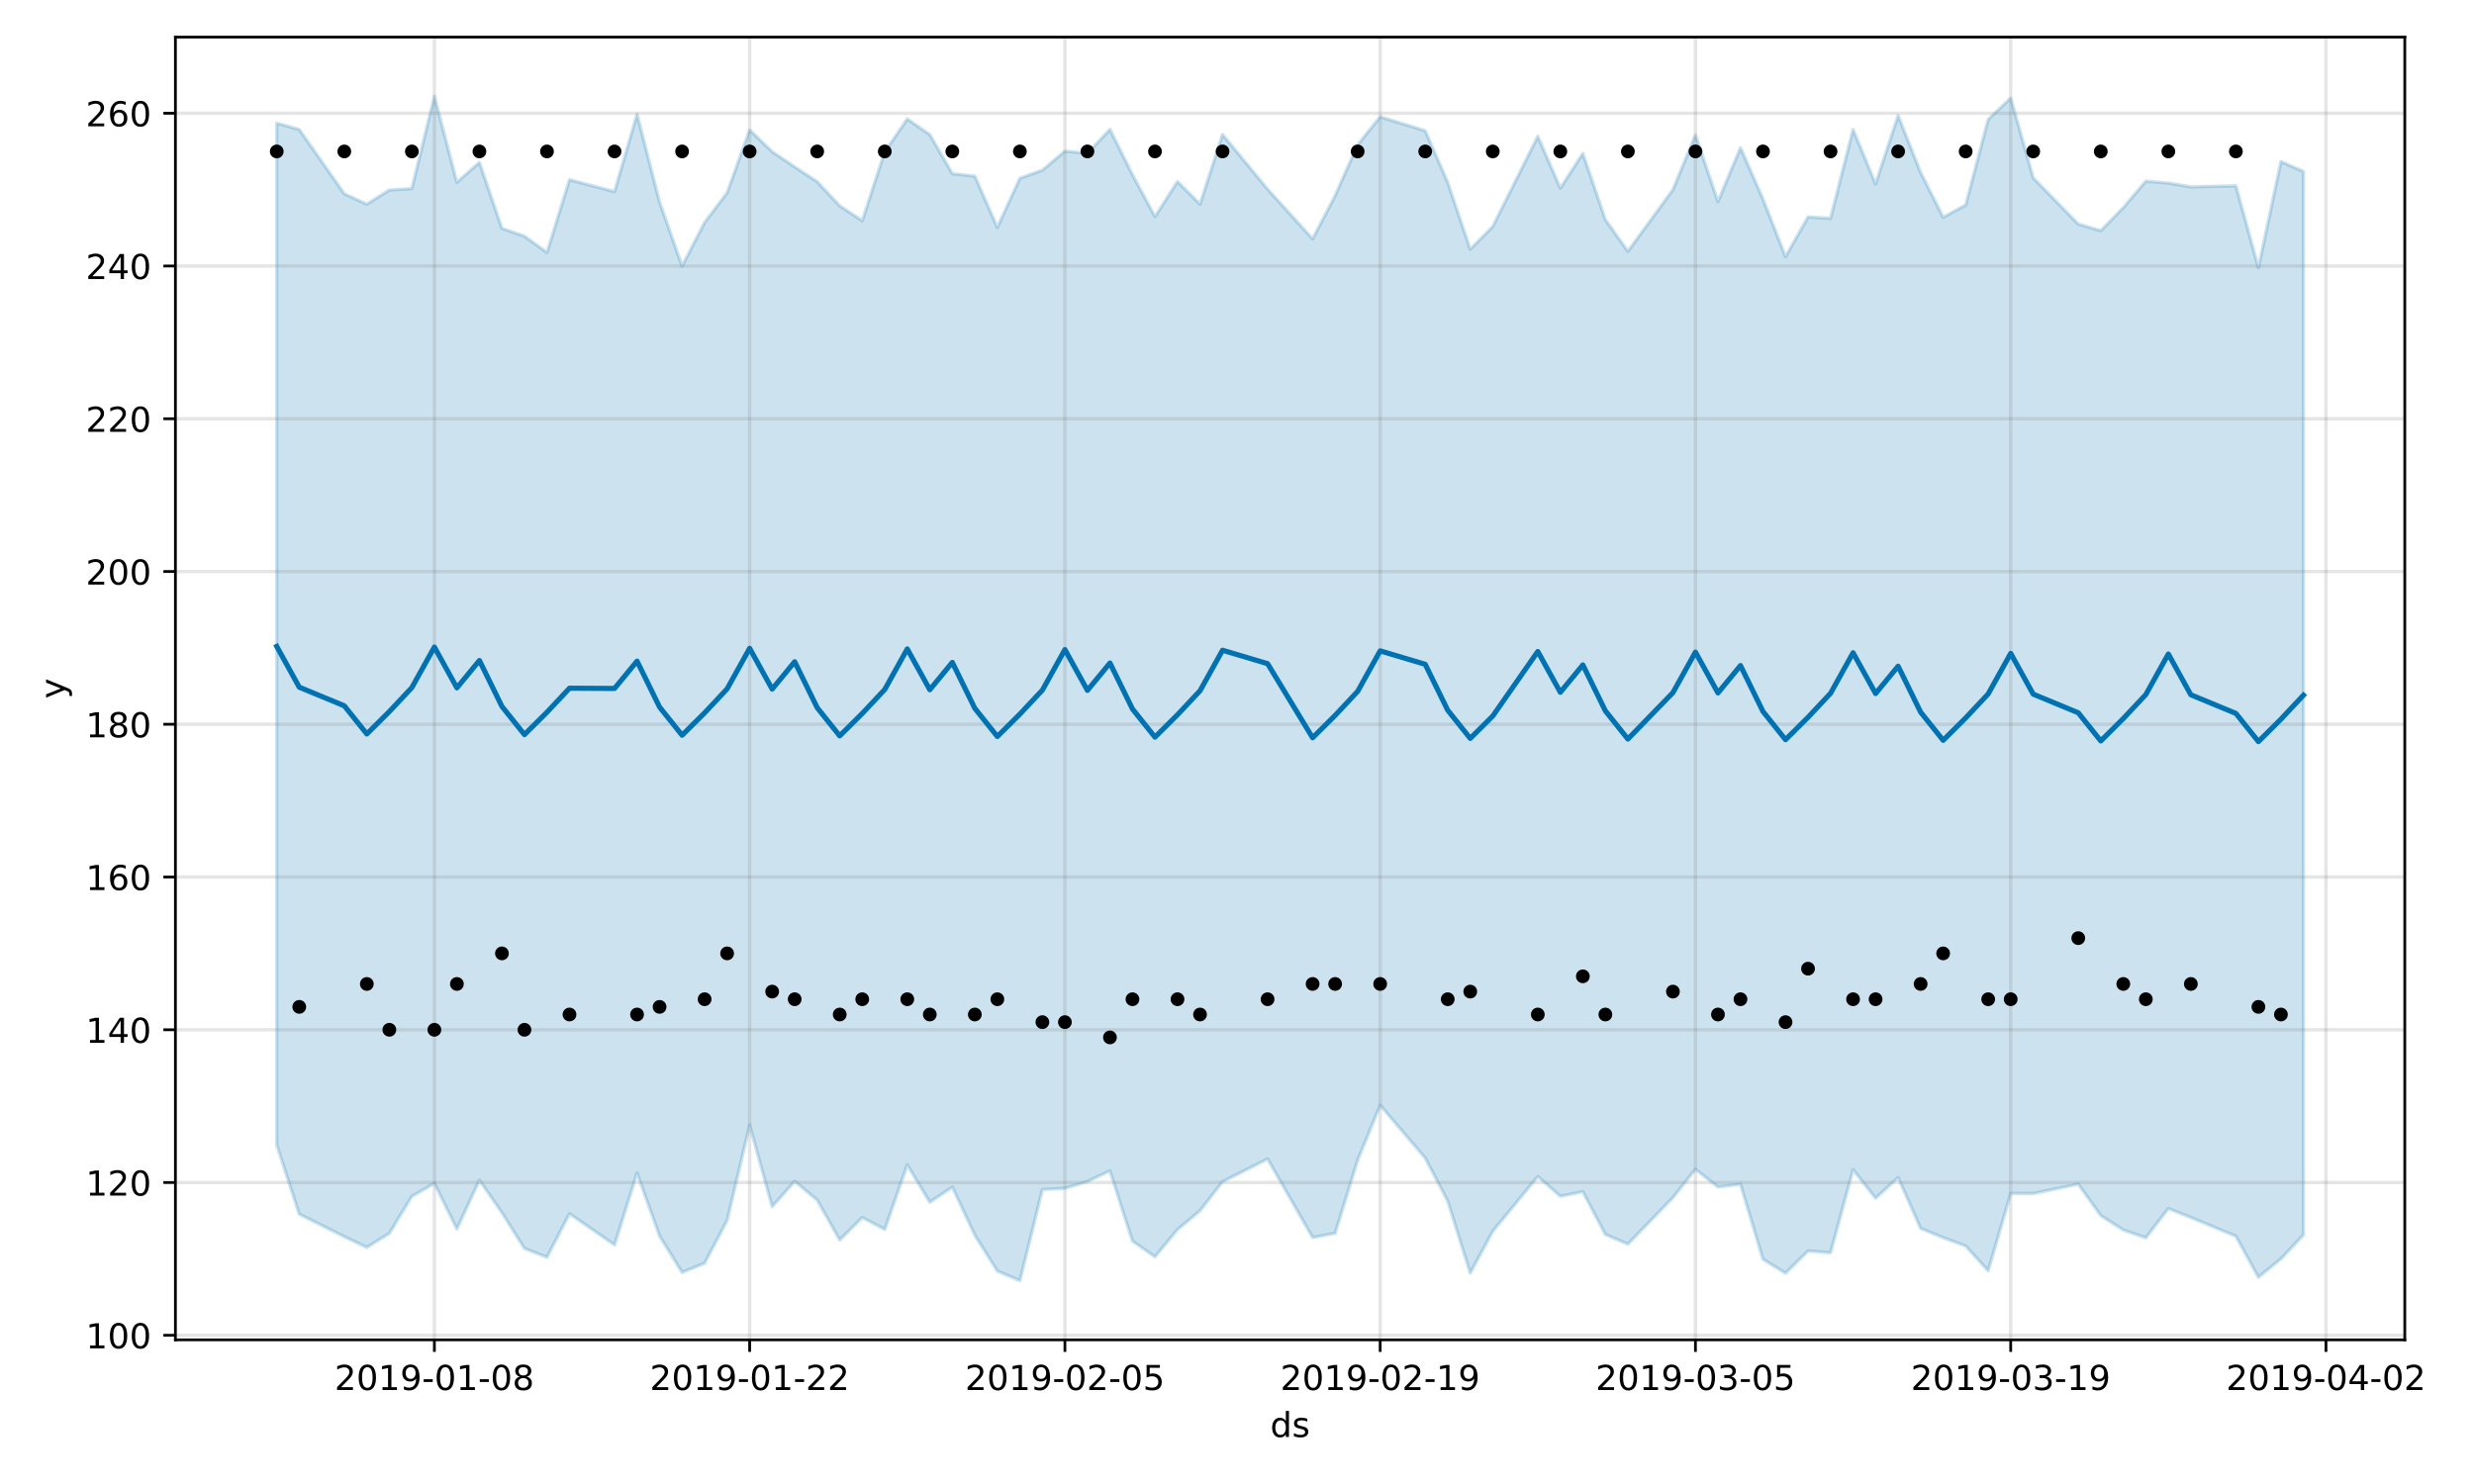 <?xml version="1.0" encoding="utf-8" standalone="no"?>
<!DOCTYPE svg PUBLIC "-//W3C//DTD SVG 1.1//EN"
  "http://www.w3.org/Graphics/SVG/1.1/DTD/svg11.dtd">
<!-- Created with matplotlib (https://matplotlib.org/) -->
<svg height="432pt" version="1.1" viewBox="0 0 720 432" width="720pt" xmlns="http://www.w3.org/2000/svg" xmlns:xlink="http://www.w3.org/1999/xlink">
 <defs>
  <style type="text/css">
*{stroke-linecap:butt;stroke-linejoin:round;}
  </style>
 </defs>
 <g id="figure_1">
  <g id="patch_1">
   <path d="M 0 432 
L 720 432 
L 720 0 
L 0 0 
z
" style="fill:#ffffff;"/>
  </g>
  <g id="axes_1">
   <g id="patch_2">
    <path d="M 51.05 390.04 
L 699.857 390.04 
L 699.857 10.8 
L 51.05 10.8 
z
" style="fill:#ffffff;"/>
   </g>
   <g id="PolyCollection_1">
    <defs>
     <path d="M 80.541 -396.144 
L 80.541 -98.688 
L 87.095 -78.547 
L 100.202 -72.003 
L 106.756 -68.885 
L 113.309 -72.962 
L 119.863 -83.726 
L 126.417 -87.537 
L 132.97 -74.251 
L 139.524 -88.449 
L 146.077 -78.974 
L 152.631 -68.568 
L 159.185 -66.021 
L 165.738 -78.68 
L 178.845 -69.607 
L 185.399 -90.537 
L 191.953 -72.194 
L 198.506 -61.59 
L 205.06 -64.273 
L 211.613 -76.707 
L 218.167 -104.483 
L 224.721 -80.726 
L 231.274 -88.123 
L 237.828 -82.655 
L 244.381 -71.033 
L 250.935 -77.576 
L 257.489 -74.11 
L 264.042 -92.907 
L 270.596 -82.028 
L 277.15 -86.412 
L 283.703 -72.431 
L 290.257 -61.974 
L 296.81 -59.198 
L 303.364 -85.715 
L 309.918 -86.075 
L 316.471 -88.049 
L 323.025 -91.156 
L 329.578 -70.7 
L 336.132 -66.151 
L 342.686 -74.056 
L 349.239 -79.56 
L 355.793 -87.983 
L 368.9 -94.621 
L 382.007 -71.755 
L 388.561 -72.98 
L 395.114 -94.275 
L 401.668 -110.246 
L 414.775 -94.882 
L 421.329 -82.334 
L 427.883 -61.393 
L 434.436 -73.553 
L 447.543 -89.499 
L 454.097 -83.758 
L 460.651 -85.085 
L 467.204 -72.625 
L 473.758 -69.837 
L 486.865 -83.355 
L 493.419 -91.621 
L 499.972 -86.463 
L 506.526 -87.251 
L 513.079 -65.408 
L 519.633 -61.364 
L 526.187 -67.829 
L 532.74 -67.321 
L 539.294 -91.491 
L 545.847 -83.186 
L 552.401 -89.193 
L 558.955 -74.424 
L 565.508 -71.71 
L 572.062 -69.292 
L 578.616 -62.055 
L 585.169 -84.583 
L 591.723 -84.55 
L 604.83 -87.29 
L 611.384 -78.141 
L 617.937 -73.938 
L 624.491 -71.675 
L 631.044 -80.178 
L 637.598 -77.588 
L 650.705 -72.118 
L 657.259 -60.186 
L 663.812 -65.532 
L 670.366 -72.502 
L 670.366 -382.077 
L 670.366 -382.077 
L 663.812 -384.963 
L 657.259 -354.065 
L 650.705 -377.91 
L 637.598 -377.605 
L 631.044 -378.716 
L 624.491 -379.26 
L 617.937 -371.558 
L 611.384 -364.842 
L 604.83 -366.778 
L 591.723 -380.215 
L 585.169 -403.463 
L 578.616 -397.219 
L 572.062 -372.307 
L 565.508 -368.752 
L 558.955 -381.775 
L 552.401 -398.357 
L 545.847 -378.466 
L 539.294 -394.311 
L 532.74 -368.435 
L 526.187 -368.835 
L 519.633 -357.28 
L 513.079 -374.032 
L 506.526 -388.999 
L 499.972 -373.295 
L 493.419 -392.726 
L 486.865 -376.783 
L 473.758 -358.842 
L 467.204 -368.059 
L 460.651 -387.332 
L 454.097 -377.222 
L 447.543 -392.307 
L 434.436 -366.065 
L 427.883 -359.443 
L 421.329 -378.867 
L 414.775 -393.944 
L 401.668 -398.002 
L 395.114 -389.846 
L 388.561 -375.059 
L 382.007 -362.463 
L 368.9 -376.928 
L 355.793 -392.835 
L 349.239 -372.571 
L 342.686 -379.146 
L 336.132 -368.946 
L 329.578 -381.132 
L 323.025 -394.321 
L 316.471 -387.362 
L 309.918 -388.001 
L 303.364 -382.466 
L 296.81 -380.096 
L 290.257 -365.8 
L 283.703 -380.718 
L 277.15 -381.445 
L 270.596 -392.817 
L 264.042 -397.363 
L 257.489 -387.818 
L 250.935 -367.759 
L 244.381 -372.088 
L 237.828 -379.108 
L 231.274 -383.411 
L 224.721 -387.848 
L 218.167 -394.181 
L 211.613 -375.887 
L 205.06 -367.24 
L 198.506 -354.563 
L 191.953 -373.189 
L 185.399 -398.742 
L 178.845 -376.217 
L 165.738 -379.687 
L 159.185 -358.512 
L 152.631 -363.234 
L 146.077 -365.526 
L 139.524 -384.72 
L 132.97 -378.928 
L 126.417 -403.962 
L 119.863 -377.104 
L 113.309 -376.69 
L 106.756 -372.564 
L 100.202 -375.584 
L 87.095 -394.293 
L 80.541 -396.144 
z
" id="m9466477425" style="stroke:#0072b2;stroke-opacity:0.2;"/>
    </defs>
    <g clip-path="url(#p6051887cc0)">
     <use style="fill:#0072b2;fill-opacity:0.2;stroke:#0072b2;stroke-opacity:0.2;" x="0" xlink:href="#m9466477425" y="432"/>
    </g>
   </g>
   <g id="matplotlib.axis_1">
    <g id="xtick_1">
     <g id="line2d_1">
      <path clip-path="url(#p6051887cc0)" d="M 126.417 390.04 
L 126.417 10.8 
" style="fill:none;stroke:#808080;stroke-linecap:square;stroke-opacity:0.2;"/>
     </g>
     <g id="line2d_2">
      <defs>
       <path d="M 0 0 
L 0 3.5 
" id="m7efa94e3c7" style="stroke:#000000;stroke-width:0.8;"/>
      </defs>
      <g>
       <use style="stroke:#000000;stroke-width:0.8;" x="126.417" xlink:href="#m7efa94e3c7" y="390.04"/>
      </g>
     </g>
     <g id="text_1">
      <!-- 2019-01-08 -->
      <defs>
       <path d="M 19.188 8.297 
L 53.609 8.297 
L 53.609 0 
L 7.328 0 
L 7.328 8.297 
Q 12.938 14.109 22.625 23.891 
Q 32.328 33.688 34.812 36.531 
Q 39.547 41.844 41.422 45.531 
Q 43.312 49.219 43.312 52.781 
Q 43.312 58.594 39.234 62.25 
Q 35.156 65.922 28.609 65.922 
Q 23.969 65.922 18.812 64.312 
Q 13.672 62.703 7.812 59.422 
L 7.812 69.391 
Q 13.766 71.781 18.938 73 
Q 24.125 74.219 28.422 74.219 
Q 39.75 74.219 46.484 68.547 
Q 53.219 62.891 53.219 53.422 
Q 53.219 48.922 51.531 44.891 
Q 49.859 40.875 45.406 35.406 
Q 44.188 33.984 37.641 27.219 
Q 31.109 20.453 19.188 8.297 
z
" id="DejaVuSans-50"/>
       <path d="M 31.781 66.406 
Q 24.172 66.406 20.328 58.906 
Q 16.5 51.422 16.5 36.375 
Q 16.5 21.391 20.328 13.891 
Q 24.172 6.391 31.781 6.391 
Q 39.453 6.391 43.281 13.891 
Q 47.125 21.391 47.125 36.375 
Q 47.125 51.422 43.281 58.906 
Q 39.453 66.406 31.781 66.406 
z
M 31.781 74.219 
Q 44.047 74.219 50.516 64.516 
Q 56.984 54.828 56.984 36.375 
Q 56.984 17.969 50.516 8.266 
Q 44.047 -1.422 31.781 -1.422 
Q 19.531 -1.422 13.062 8.266 
Q 6.594 17.969 6.594 36.375 
Q 6.594 54.828 13.062 64.516 
Q 19.531 74.219 31.781 74.219 
z
" id="DejaVuSans-48"/>
       <path d="M 12.406 8.297 
L 28.516 8.297 
L 28.516 63.922 
L 10.984 60.406 
L 10.984 69.391 
L 28.422 72.906 
L 38.281 72.906 
L 38.281 8.297 
L 54.391 8.297 
L 54.391 0 
L 12.406 0 
z
" id="DejaVuSans-49"/>
       <path d="M 10.984 1.516 
L 10.984 10.5 
Q 14.703 8.734 18.5 7.812 
Q 22.312 6.891 25.984 6.891 
Q 35.75 6.891 40.891 13.453 
Q 46.047 20.016 46.781 33.406 
Q 43.953 29.203 39.594 26.953 
Q 35.25 24.703 29.984 24.703 
Q 19.047 24.703 12.672 31.312 
Q 6.297 37.938 6.297 49.422 
Q 6.297 60.641 12.938 67.422 
Q 19.578 74.219 30.609 74.219 
Q 43.266 74.219 49.922 64.516 
Q 56.594 54.828 56.594 36.375 
Q 56.594 19.141 48.406 8.859 
Q 40.234 -1.422 26.422 -1.422 
Q 22.703 -1.422 18.891 -0.688 
Q 15.094 0.047 10.984 1.516 
z
M 30.609 32.422 
Q 37.25 32.422 41.125 36.953 
Q 45.016 41.5 45.016 49.422 
Q 45.016 57.281 41.125 61.844 
Q 37.25 66.406 30.609 66.406 
Q 23.969 66.406 20.094 61.844 
Q 16.219 57.281 16.219 49.422 
Q 16.219 41.5 20.094 36.953 
Q 23.969 32.422 30.609 32.422 
z
" id="DejaVuSans-57"/>
       <path d="M 4.891 31.391 
L 31.203 31.391 
L 31.203 23.391 
L 4.891 23.391 
z
" id="DejaVuSans-45"/>
       <path d="M 31.781 34.625 
Q 24.75 34.625 20.719 30.859 
Q 16.703 27.094 16.703 20.516 
Q 16.703 13.922 20.719 10.156 
Q 24.75 6.391 31.781 6.391 
Q 38.812 6.391 42.859 10.172 
Q 46.922 13.969 46.922 20.516 
Q 46.922 27.094 42.891 30.859 
Q 38.875 34.625 31.781 34.625 
z
M 21.922 38.812 
Q 15.578 40.375 12.031 44.719 
Q 8.5 49.078 8.5 55.328 
Q 8.5 64.062 14.719 69.141 
Q 20.953 74.219 31.781 74.219 
Q 42.672 74.219 48.875 69.141 
Q 55.078 64.062 55.078 55.328 
Q 55.078 49.078 51.531 44.719 
Q 48 40.375 41.703 38.812 
Q 48.828 37.156 52.797 32.312 
Q 56.781 27.484 56.781 20.516 
Q 56.781 9.906 50.312 4.234 
Q 43.844 -1.422 31.781 -1.422 
Q 19.734 -1.422 13.25 4.234 
Q 6.781 9.906 6.781 20.516 
Q 6.781 27.484 10.781 32.312 
Q 14.797 37.156 21.922 38.812 
z
M 18.312 54.391 
Q 18.312 48.734 21.844 45.562 
Q 25.391 42.391 31.781 42.391 
Q 38.141 42.391 41.719 45.562 
Q 45.312 48.734 45.312 54.391 
Q 45.312 60.062 41.719 63.234 
Q 38.141 66.406 31.781 66.406 
Q 25.391 66.406 21.844 63.234 
Q 18.312 60.062 18.312 54.391 
z
" id="DejaVuSans-56"/>
      </defs>
      <g transform="translate(97.359 404.638)scale(0.1 -0.1)">
       <use xlink:href="#DejaVuSans-50"/>
       <use x="63.623" xlink:href="#DejaVuSans-48"/>
       <use x="127.246" xlink:href="#DejaVuSans-49"/>
       <use x="190.869" xlink:href="#DejaVuSans-57"/>
       <use x="254.492" xlink:href="#DejaVuSans-45"/>
       <use x="290.576" xlink:href="#DejaVuSans-48"/>
       <use x="354.199" xlink:href="#DejaVuSans-49"/>
       <use x="417.822" xlink:href="#DejaVuSans-45"/>
       <use x="453.906" xlink:href="#DejaVuSans-48"/>
       <use x="517.529" xlink:href="#DejaVuSans-56"/>
      </g>
     </g>
    </g>
    <g id="xtick_2">
     <g id="line2d_3">
      <path clip-path="url(#p6051887cc0)" d="M 218.167 390.04 
L 218.167 10.8 
" style="fill:none;stroke:#808080;stroke-linecap:square;stroke-opacity:0.2;"/>
     </g>
     <g id="line2d_4">
      <g>
       <use style="stroke:#000000;stroke-width:0.8;" x="218.167" xlink:href="#m7efa94e3c7" y="390.04"/>
      </g>
     </g>
     <g id="text_2">
      <!-- 2019-01-22 -->
      <g transform="translate(189.109 404.638)scale(0.1 -0.1)">
       <use xlink:href="#DejaVuSans-50"/>
       <use x="63.623" xlink:href="#DejaVuSans-48"/>
       <use x="127.246" xlink:href="#DejaVuSans-49"/>
       <use x="190.869" xlink:href="#DejaVuSans-57"/>
       <use x="254.492" xlink:href="#DejaVuSans-45"/>
       <use x="290.576" xlink:href="#DejaVuSans-48"/>
       <use x="354.199" xlink:href="#DejaVuSans-49"/>
       <use x="417.822" xlink:href="#DejaVuSans-45"/>
       <use x="453.906" xlink:href="#DejaVuSans-50"/>
       <use x="517.529" xlink:href="#DejaVuSans-50"/>
      </g>
     </g>
    </g>
    <g id="xtick_3">
     <g id="line2d_5">
      <path clip-path="url(#p6051887cc0)" d="M 309.918 390.04 
L 309.918 10.8 
" style="fill:none;stroke:#808080;stroke-linecap:square;stroke-opacity:0.2;"/>
     </g>
     <g id="line2d_6">
      <g>
       <use style="stroke:#000000;stroke-width:0.8;" x="309.918" xlink:href="#m7efa94e3c7" y="390.04"/>
      </g>
     </g>
     <g id="text_3">
      <!-- 2019-02-05 -->
      <defs>
       <path d="M 10.797 72.906 
L 49.516 72.906 
L 49.516 64.594 
L 19.828 64.594 
L 19.828 46.734 
Q 21.969 47.469 24.109 47.828 
Q 26.266 48.188 28.422 48.188 
Q 40.625 48.188 47.75 41.5 
Q 54.891 34.812 54.891 23.391 
Q 54.891 11.625 47.562 5.094 
Q 40.234 -1.422 26.906 -1.422 
Q 22.312 -1.422 17.547 -0.641 
Q 12.797 0.141 7.719 1.703 
L 7.719 11.625 
Q 12.109 9.234 16.797 8.062 
Q 21.484 6.891 26.703 6.891 
Q 35.156 6.891 40.078 11.328 
Q 45.016 15.766 45.016 23.391 
Q 45.016 31 40.078 35.438 
Q 35.156 39.891 26.703 39.891 
Q 22.75 39.891 18.812 39.016 
Q 14.891 38.141 10.797 36.281 
z
" id="DejaVuSans-53"/>
      </defs>
      <g transform="translate(280.86 404.638)scale(0.1 -0.1)">
       <use xlink:href="#DejaVuSans-50"/>
       <use x="63.623" xlink:href="#DejaVuSans-48"/>
       <use x="127.246" xlink:href="#DejaVuSans-49"/>
       <use x="190.869" xlink:href="#DejaVuSans-57"/>
       <use x="254.492" xlink:href="#DejaVuSans-45"/>
       <use x="290.576" xlink:href="#DejaVuSans-48"/>
       <use x="354.199" xlink:href="#DejaVuSans-50"/>
       <use x="417.822" xlink:href="#DejaVuSans-45"/>
       <use x="453.906" xlink:href="#DejaVuSans-48"/>
       <use x="517.529" xlink:href="#DejaVuSans-53"/>
      </g>
     </g>
    </g>
    <g id="xtick_4">
     <g id="line2d_7">
      <path clip-path="url(#p6051887cc0)" d="M 401.668 390.04 
L 401.668 10.8 
" style="fill:none;stroke:#808080;stroke-linecap:square;stroke-opacity:0.2;"/>
     </g>
     <g id="line2d_8">
      <g>
       <use style="stroke:#000000;stroke-width:0.8;" x="401.668" xlink:href="#m7efa94e3c7" y="390.04"/>
      </g>
     </g>
     <g id="text_4">
      <!-- 2019-02-19 -->
      <g transform="translate(372.61 404.638)scale(0.1 -0.1)">
       <use xlink:href="#DejaVuSans-50"/>
       <use x="63.623" xlink:href="#DejaVuSans-48"/>
       <use x="127.246" xlink:href="#DejaVuSans-49"/>
       <use x="190.869" xlink:href="#DejaVuSans-57"/>
       <use x="254.492" xlink:href="#DejaVuSans-45"/>
       <use x="290.576" xlink:href="#DejaVuSans-48"/>
       <use x="354.199" xlink:href="#DejaVuSans-50"/>
       <use x="417.822" xlink:href="#DejaVuSans-45"/>
       <use x="453.906" xlink:href="#DejaVuSans-49"/>
       <use x="517.529" xlink:href="#DejaVuSans-57"/>
      </g>
     </g>
    </g>
    <g id="xtick_5">
     <g id="line2d_9">
      <path clip-path="url(#p6051887cc0)" d="M 493.419 390.04 
L 493.419 10.8 
" style="fill:none;stroke:#808080;stroke-linecap:square;stroke-opacity:0.2;"/>
     </g>
     <g id="line2d_10">
      <g>
       <use style="stroke:#000000;stroke-width:0.8;" x="493.419" xlink:href="#m7efa94e3c7" y="390.04"/>
      </g>
     </g>
     <g id="text_5">
      <!-- 2019-03-05 -->
      <defs>
       <path d="M 40.578 39.312 
Q 47.656 37.797 51.625 33 
Q 55.609 28.219 55.609 21.188 
Q 55.609 10.406 48.188 4.484 
Q 40.766 -1.422 27.094 -1.422 
Q 22.516 -1.422 17.656 -0.516 
Q 12.797 0.391 7.625 2.203 
L 7.625 11.719 
Q 11.719 9.328 16.594 8.109 
Q 21.484 6.891 26.812 6.891 
Q 36.078 6.891 40.938 10.547 
Q 45.797 14.203 45.797 21.188 
Q 45.797 27.641 41.281 31.266 
Q 36.766 34.906 28.719 34.906 
L 20.219 34.906 
L 20.219 43.016 
L 29.109 43.016 
Q 36.375 43.016 40.234 45.922 
Q 44.094 48.828 44.094 54.297 
Q 44.094 59.906 40.109 62.906 
Q 36.141 65.922 28.719 65.922 
Q 24.656 65.922 20.016 65.031 
Q 15.375 64.156 9.812 62.312 
L 9.812 71.094 
Q 15.438 72.656 20.344 73.438 
Q 25.25 74.219 29.594 74.219 
Q 40.828 74.219 47.359 69.109 
Q 53.906 64.016 53.906 55.328 
Q 53.906 49.266 50.438 45.094 
Q 46.969 40.922 40.578 39.312 
z
" id="DejaVuSans-51"/>
      </defs>
      <g transform="translate(464.361 404.638)scale(0.1 -0.1)">
       <use xlink:href="#DejaVuSans-50"/>
       <use x="63.623" xlink:href="#DejaVuSans-48"/>
       <use x="127.246" xlink:href="#DejaVuSans-49"/>
       <use x="190.869" xlink:href="#DejaVuSans-57"/>
       <use x="254.492" xlink:href="#DejaVuSans-45"/>
       <use x="290.576" xlink:href="#DejaVuSans-48"/>
       <use x="354.199" xlink:href="#DejaVuSans-51"/>
       <use x="417.822" xlink:href="#DejaVuSans-45"/>
       <use x="453.906" xlink:href="#DejaVuSans-48"/>
       <use x="517.529" xlink:href="#DejaVuSans-53"/>
      </g>
     </g>
    </g>
    <g id="xtick_6">
     <g id="line2d_11">
      <path clip-path="url(#p6051887cc0)" d="M 585.169 390.04 
L 585.169 10.8 
" style="fill:none;stroke:#808080;stroke-linecap:square;stroke-opacity:0.2;"/>
     </g>
     <g id="line2d_12">
      <g>
       <use style="stroke:#000000;stroke-width:0.8;" x="585.169" xlink:href="#m7efa94e3c7" y="390.04"/>
      </g>
     </g>
     <g id="text_6">
      <!-- 2019-03-19 -->
      <g transform="translate(556.111 404.638)scale(0.1 -0.1)">
       <use xlink:href="#DejaVuSans-50"/>
       <use x="63.623" xlink:href="#DejaVuSans-48"/>
       <use x="127.246" xlink:href="#DejaVuSans-49"/>
       <use x="190.869" xlink:href="#DejaVuSans-57"/>
       <use x="254.492" xlink:href="#DejaVuSans-45"/>
       <use x="290.576" xlink:href="#DejaVuSans-48"/>
       <use x="354.199" xlink:href="#DejaVuSans-51"/>
       <use x="417.822" xlink:href="#DejaVuSans-45"/>
       <use x="453.906" xlink:href="#DejaVuSans-49"/>
       <use x="517.529" xlink:href="#DejaVuSans-57"/>
      </g>
     </g>
    </g>
    <g id="xtick_7">
     <g id="line2d_13">
      <path clip-path="url(#p6051887cc0)" d="M 676.92 390.04 
L 676.92 10.8 
" style="fill:none;stroke:#808080;stroke-linecap:square;stroke-opacity:0.2;"/>
     </g>
     <g id="line2d_14">
      <g>
       <use style="stroke:#000000;stroke-width:0.8;" x="676.92" xlink:href="#m7efa94e3c7" y="390.04"/>
      </g>
     </g>
     <g id="text_7">
      <!-- 2019-04-02 -->
      <defs>
       <path d="M 37.797 64.312 
L 12.891 25.391 
L 37.797 25.391 
z
M 35.203 72.906 
L 47.609 72.906 
L 47.609 25.391 
L 58.016 25.391 
L 58.016 17.188 
L 47.609 17.188 
L 47.609 0 
L 37.797 0 
L 37.797 17.188 
L 4.891 17.188 
L 4.891 26.703 
z
" id="DejaVuSans-52"/>
      </defs>
      <g transform="translate(647.862 404.638)scale(0.1 -0.1)">
       <use xlink:href="#DejaVuSans-50"/>
       <use x="63.623" xlink:href="#DejaVuSans-48"/>
       <use x="127.246" xlink:href="#DejaVuSans-49"/>
       <use x="190.869" xlink:href="#DejaVuSans-57"/>
       <use x="254.492" xlink:href="#DejaVuSans-45"/>
       <use x="290.576" xlink:href="#DejaVuSans-48"/>
       <use x="354.199" xlink:href="#DejaVuSans-52"/>
       <use x="417.822" xlink:href="#DejaVuSans-45"/>
       <use x="453.906" xlink:href="#DejaVuSans-48"/>
       <use x="517.529" xlink:href="#DejaVuSans-50"/>
      </g>
     </g>
    </g>
    <g id="text_8">
     <!-- ds -->
     <defs>
      <path d="M 45.406 46.391 
L 45.406 75.984 
L 54.391 75.984 
L 54.391 0 
L 45.406 0 
L 45.406 8.203 
Q 42.578 3.328 38.25 0.953 
Q 33.938 -1.422 27.875 -1.422 
Q 17.969 -1.422 11.734 6.484 
Q 5.516 14.406 5.516 27.297 
Q 5.516 40.188 11.734 48.094 
Q 17.969 56 27.875 56 
Q 33.938 56 38.25 53.625 
Q 42.578 51.266 45.406 46.391 
z
M 14.797 27.297 
Q 14.797 17.391 18.875 11.75 
Q 22.953 6.109 30.078 6.109 
Q 37.203 6.109 41.297 11.75 
Q 45.406 17.391 45.406 27.297 
Q 45.406 37.203 41.297 42.844 
Q 37.203 48.484 30.078 48.484 
Q 22.953 48.484 18.875 42.844 
Q 14.797 37.203 14.797 27.297 
z
" id="DejaVuSans-100"/>
      <path d="M 44.281 53.078 
L 44.281 44.578 
Q 40.484 46.531 36.375 47.5 
Q 32.281 48.484 27.875 48.484 
Q 21.188 48.484 17.844 46.438 
Q 14.5 44.391 14.5 40.281 
Q 14.5 37.156 16.891 35.375 
Q 19.281 33.594 26.516 31.984 
L 29.594 31.297 
Q 39.156 29.25 43.188 25.516 
Q 47.219 21.781 47.219 15.094 
Q 47.219 7.469 41.188 3.016 
Q 35.156 -1.422 24.609 -1.422 
Q 20.219 -1.422 15.453 -0.562 
Q 10.688 0.297 5.422 2 
L 5.422 11.281 
Q 10.406 8.688 15.234 7.391 
Q 20.062 6.109 24.812 6.109 
Q 31.156 6.109 34.562 8.281 
Q 37.984 10.453 37.984 14.406 
Q 37.984 18.062 35.516 20.016 
Q 33.062 21.969 24.703 23.781 
L 21.578 24.516 
Q 13.234 26.266 9.516 29.906 
Q 5.812 33.547 5.812 39.891 
Q 5.812 47.609 11.281 51.797 
Q 16.75 56 26.812 56 
Q 31.781 56 36.172 55.266 
Q 40.578 54.547 44.281 53.078 
z
" id="DejaVuSans-115"/>
     </defs>
     <g transform="translate(369.675 418.317)scale(0.1 -0.1)">
      <use xlink:href="#DejaVuSans-100"/>
      <use x="63.477" xlink:href="#DejaVuSans-115"/>
     </g>
    </g>
   </g>
   <g id="matplotlib.axis_2">
    <g id="ytick_1">
     <g id="line2d_15">
      <path clip-path="url(#p6051887cc0)" d="M 51.05 388.708 
L 699.857 388.708 
" style="fill:none;stroke:#808080;stroke-linecap:square;stroke-opacity:0.2;"/>
     </g>
     <g id="line2d_16">
      <defs>
       <path d="M 0 0 
L -3.5 0 
" id="mac83b35d88" style="stroke:#000000;stroke-width:0.8;"/>
      </defs>
      <g>
       <use style="stroke:#000000;stroke-width:0.8;" x="51.05" xlink:href="#mac83b35d88" y="388.708"/>
      </g>
     </g>
     <g id="text_9">
      <!-- 100 -->
      <g transform="translate(24.962 392.507)scale(0.1 -0.1)">
       <use xlink:href="#DejaVuSans-49"/>
       <use x="63.623" xlink:href="#DejaVuSans-48"/>
       <use x="127.246" xlink:href="#DejaVuSans-48"/>
      </g>
     </g>
    </g>
    <g id="ytick_2">
     <g id="line2d_17">
      <path clip-path="url(#p6051887cc0)" d="M 51.05 344.24 
L 699.857 344.24 
" style="fill:none;stroke:#808080;stroke-linecap:square;stroke-opacity:0.2;"/>
     </g>
     <g id="line2d_18">
      <g>
       <use style="stroke:#000000;stroke-width:0.8;" x="51.05" xlink:href="#mac83b35d88" y="344.24"/>
      </g>
     </g>
     <g id="text_10">
      <!-- 120 -->
      <g transform="translate(24.962 348.039)scale(0.1 -0.1)">
       <use xlink:href="#DejaVuSans-49"/>
       <use x="63.623" xlink:href="#DejaVuSans-50"/>
       <use x="127.246" xlink:href="#DejaVuSans-48"/>
      </g>
     </g>
    </g>
    <g id="ytick_3">
     <g id="line2d_19">
      <path clip-path="url(#p6051887cc0)" d="M 51.05 299.773 
L 699.857 299.773 
" style="fill:none;stroke:#808080;stroke-linecap:square;stroke-opacity:0.2;"/>
     </g>
     <g id="line2d_20">
      <g>
       <use style="stroke:#000000;stroke-width:0.8;" x="51.05" xlink:href="#mac83b35d88" y="299.773"/>
      </g>
     </g>
     <g id="text_11">
      <!-- 140 -->
      <g transform="translate(24.962 303.572)scale(0.1 -0.1)">
       <use xlink:href="#DejaVuSans-49"/>
       <use x="63.623" xlink:href="#DejaVuSans-52"/>
       <use x="127.246" xlink:href="#DejaVuSans-48"/>
      </g>
     </g>
    </g>
    <g id="ytick_4">
     <g id="line2d_21">
      <path clip-path="url(#p6051887cc0)" d="M 51.05 255.306 
L 699.857 255.306 
" style="fill:none;stroke:#808080;stroke-linecap:square;stroke-opacity:0.2;"/>
     </g>
     <g id="line2d_22">
      <g>
       <use style="stroke:#000000;stroke-width:0.8;" x="51.05" xlink:href="#mac83b35d88" y="255.306"/>
      </g>
     </g>
     <g id="text_12">
      <!-- 160 -->
      <defs>
       <path d="M 33.016 40.375 
Q 26.375 40.375 22.484 35.828 
Q 18.609 31.297 18.609 23.391 
Q 18.609 15.531 22.484 10.953 
Q 26.375 6.391 33.016 6.391 
Q 39.656 6.391 43.531 10.953 
Q 47.406 15.531 47.406 23.391 
Q 47.406 31.297 43.531 35.828 
Q 39.656 40.375 33.016 40.375 
z
M 52.594 71.297 
L 52.594 62.312 
Q 48.875 64.062 45.094 64.984 
Q 41.312 65.922 37.594 65.922 
Q 27.828 65.922 22.672 59.328 
Q 17.531 52.734 16.797 39.406 
Q 19.672 43.656 24.016 45.922 
Q 28.375 48.188 33.594 48.188 
Q 44.578 48.188 50.953 41.516 
Q 57.328 34.859 57.328 23.391 
Q 57.328 12.156 50.688 5.359 
Q 44.047 -1.422 33.016 -1.422 
Q 20.359 -1.422 13.672 8.266 
Q 6.984 17.969 6.984 36.375 
Q 6.984 53.656 15.188 63.938 
Q 23.391 74.219 37.203 74.219 
Q 40.922 74.219 44.703 73.484 
Q 48.484 72.75 52.594 71.297 
z
" id="DejaVuSans-54"/>
      </defs>
      <g transform="translate(24.962 259.105)scale(0.1 -0.1)">
       <use xlink:href="#DejaVuSans-49"/>
       <use x="63.623" xlink:href="#DejaVuSans-54"/>
       <use x="127.246" xlink:href="#DejaVuSans-48"/>
      </g>
     </g>
    </g>
    <g id="ytick_5">
     <g id="line2d_23">
      <path clip-path="url(#p6051887cc0)" d="M 51.05 210.838 
L 699.857 210.838 
" style="fill:none;stroke:#808080;stroke-linecap:square;stroke-opacity:0.2;"/>
     </g>
     <g id="line2d_24">
      <g>
       <use style="stroke:#000000;stroke-width:0.8;" x="51.05" xlink:href="#mac83b35d88" y="210.838"/>
      </g>
     </g>
     <g id="text_13">
      <!-- 180 -->
      <g transform="translate(24.962 214.638)scale(0.1 -0.1)">
       <use xlink:href="#DejaVuSans-49"/>
       <use x="63.623" xlink:href="#DejaVuSans-56"/>
       <use x="127.246" xlink:href="#DejaVuSans-48"/>
      </g>
     </g>
    </g>
    <g id="ytick_6">
     <g id="line2d_25">
      <path clip-path="url(#p6051887cc0)" d="M 51.05 166.371 
L 699.857 166.371 
" style="fill:none;stroke:#808080;stroke-linecap:square;stroke-opacity:0.2;"/>
     </g>
     <g id="line2d_26">
      <g>
       <use style="stroke:#000000;stroke-width:0.8;" x="51.05" xlink:href="#mac83b35d88" y="166.371"/>
      </g>
     </g>
     <g id="text_14">
      <!-- 200 -->
      <g transform="translate(24.962 170.17)scale(0.1 -0.1)">
       <use xlink:href="#DejaVuSans-50"/>
       <use x="63.623" xlink:href="#DejaVuSans-48"/>
       <use x="127.246" xlink:href="#DejaVuSans-48"/>
      </g>
     </g>
    </g>
    <g id="ytick_7">
     <g id="line2d_27">
      <path clip-path="url(#p6051887cc0)" d="M 51.05 121.904 
L 699.857 121.904 
" style="fill:none;stroke:#808080;stroke-linecap:square;stroke-opacity:0.2;"/>
     </g>
     <g id="line2d_28">
      <g>
       <use style="stroke:#000000;stroke-width:0.8;" x="51.05" xlink:href="#mac83b35d88" y="121.904"/>
      </g>
     </g>
     <g id="text_15">
      <!-- 220 -->
      <g transform="translate(24.962 125.703)scale(0.1 -0.1)">
       <use xlink:href="#DejaVuSans-50"/>
       <use x="63.623" xlink:href="#DejaVuSans-50"/>
       <use x="127.246" xlink:href="#DejaVuSans-48"/>
      </g>
     </g>
    </g>
    <g id="ytick_8">
     <g id="line2d_29">
      <path clip-path="url(#p6051887cc0)" d="M 51.05 77.436 
L 699.857 77.436 
" style="fill:none;stroke:#808080;stroke-linecap:square;stroke-opacity:0.2;"/>
     </g>
     <g id="line2d_30">
      <g>
       <use style="stroke:#000000;stroke-width:0.8;" x="51.05" xlink:href="#mac83b35d88" y="77.436"/>
      </g>
     </g>
     <g id="text_16">
      <!-- 240 -->
      <g transform="translate(24.962 81.236)scale(0.1 -0.1)">
       <use xlink:href="#DejaVuSans-50"/>
       <use x="63.623" xlink:href="#DejaVuSans-52"/>
       <use x="127.246" xlink:href="#DejaVuSans-48"/>
      </g>
     </g>
    </g>
    <g id="ytick_9">
     <g id="line2d_31">
      <path clip-path="url(#p6051887cc0)" d="M 51.05 32.969 
L 699.857 32.969 
" style="fill:none;stroke:#808080;stroke-linecap:square;stroke-opacity:0.2;"/>
     </g>
     <g id="line2d_32">
      <g>
       <use style="stroke:#000000;stroke-width:0.8;" x="51.05" xlink:href="#mac83b35d88" y="32.969"/>
      </g>
     </g>
     <g id="text_17">
      <!-- 260 -->
      <g transform="translate(24.962 36.768)scale(0.1 -0.1)">
       <use xlink:href="#DejaVuSans-50"/>
       <use x="63.623" xlink:href="#DejaVuSans-54"/>
       <use x="127.246" xlink:href="#DejaVuSans-48"/>
      </g>
     </g>
    </g>
    <g id="text_18">
     <!-- y -->
     <defs>
      <path d="M 32.172 -5.078 
Q 28.375 -14.844 24.75 -17.812 
Q 21.141 -20.797 15.094 -20.797 
L 7.906 -20.797 
L 7.906 -13.281 
L 13.188 -13.281 
Q 16.891 -13.281 18.938 -11.516 
Q 21 -9.766 23.484 -3.219 
L 25.094 0.875 
L 2.984 54.688 
L 12.5 54.688 
L 29.594 11.922 
L 46.688 54.688 
L 56.203 54.688 
z
" id="DejaVuSans-121"/>
     </defs>
     <g transform="translate(18.883 203.379)rotate(-90)scale(0.1 -0.1)">
      <use xlink:href="#DejaVuSans-121"/>
     </g>
    </g>
   </g>
   <g id="line2d_33">
    <defs>
     <path d="M 0 1.5 
C 0.398 1.5 0.779 1.342 1.061 1.061 
C 1.342 0.779 1.5 0.398 1.5 0 
C 1.5 -0.398 1.342 -0.779 1.061 -1.061 
C 0.779 -1.342 0.398 -1.5 0 -1.5 
C -0.398 -1.5 -0.779 -1.342 -1.061 -1.061 
C -1.342 -0.779 -1.5 -0.398 -1.5 0 
C -1.5 0.398 -1.342 0.779 -1.061 1.061 
C -0.779 1.342 -0.398 1.5 0 1.5 
z
" id="m87dd39814c" style="stroke:#000000;"/>
    </defs>
    <g clip-path="url(#p6051887cc0)">
     <use style="stroke:#000000;" x="80.541" xlink:href="#m87dd39814c" y="44.086"/>
     <use style="stroke:#000000;" x="87.095" xlink:href="#m87dd39814c" y="293.103"/>
     <use style="stroke:#000000;" x="100.202" xlink:href="#m87dd39814c" y="44.086"/>
     <use style="stroke:#000000;" x="106.756" xlink:href="#m87dd39814c" y="286.433"/>
     <use style="stroke:#000000;" x="113.309" xlink:href="#m87dd39814c" y="299.773"/>
     <use style="stroke:#000000;" x="119.863" xlink:href="#m87dd39814c" y="44.086"/>
     <use style="stroke:#000000;" x="126.417" xlink:href="#m87dd39814c" y="299.773"/>
     <use style="stroke:#000000;" x="132.97" xlink:href="#m87dd39814c" y="286.433"/>
     <use style="stroke:#000000;" x="139.524" xlink:href="#m87dd39814c" y="44.086"/>
     <use style="stroke:#000000;" x="146.077" xlink:href="#m87dd39814c" y="277.539"/>
     <use style="stroke:#000000;" x="152.631" xlink:href="#m87dd39814c" y="299.773"/>
     <use style="stroke:#000000;" x="159.185" xlink:href="#m87dd39814c" y="44.086"/>
     <use style="stroke:#000000;" x="165.738" xlink:href="#m87dd39814c" y="295.326"/>
     <use style="stroke:#000000;" x="178.845" xlink:href="#m87dd39814c" y="44.086"/>
     <use style="stroke:#000000;" x="185.399" xlink:href="#m87dd39814c" y="295.326"/>
     <use style="stroke:#000000;" x="191.953" xlink:href="#m87dd39814c" y="293.103"/>
     <use style="stroke:#000000;" x="198.506" xlink:href="#m87dd39814c" y="44.086"/>
     <use style="stroke:#000000;" x="205.06" xlink:href="#m87dd39814c" y="290.879"/>
     <use style="stroke:#000000;" x="211.613" xlink:href="#m87dd39814c" y="277.539"/>
     <use style="stroke:#000000;" x="218.167" xlink:href="#m87dd39814c" y="44.086"/>
     <use style="stroke:#000000;" x="224.721" xlink:href="#m87dd39814c" y="288.656"/>
     <use style="stroke:#000000;" x="231.274" xlink:href="#m87dd39814c" y="290.879"/>
     <use style="stroke:#000000;" x="237.828" xlink:href="#m87dd39814c" y="44.086"/>
     <use style="stroke:#000000;" x="244.381" xlink:href="#m87dd39814c" y="295.326"/>
     <use style="stroke:#000000;" x="250.935" xlink:href="#m87dd39814c" y="290.879"/>
     <use style="stroke:#000000;" x="257.489" xlink:href="#m87dd39814c" y="44.086"/>
     <use style="stroke:#000000;" x="264.042" xlink:href="#m87dd39814c" y="290.879"/>
     <use style="stroke:#000000;" x="270.596" xlink:href="#m87dd39814c" y="295.326"/>
     <use style="stroke:#000000;" x="277.15" xlink:href="#m87dd39814c" y="44.086"/>
     <use style="stroke:#000000;" x="283.703" xlink:href="#m87dd39814c" y="295.326"/>
     <use style="stroke:#000000;" x="290.257" xlink:href="#m87dd39814c" y="290.879"/>
     <use style="stroke:#000000;" x="296.81" xlink:href="#m87dd39814c" y="44.086"/>
     <use style="stroke:#000000;" x="303.364" xlink:href="#m87dd39814c" y="297.55"/>
     <use style="stroke:#000000;" x="309.918" xlink:href="#m87dd39814c" y="297.55"/>
     <use style="stroke:#000000;" x="316.471" xlink:href="#m87dd39814c" y="44.086"/>
     <use style="stroke:#000000;" x="323.025" xlink:href="#m87dd39814c" y="301.996"/>
     <use style="stroke:#000000;" x="329.578" xlink:href="#m87dd39814c" y="290.879"/>
     <use style="stroke:#000000;" x="336.132" xlink:href="#m87dd39814c" y="44.086"/>
     <use style="stroke:#000000;" x="342.686" xlink:href="#m87dd39814c" y="290.879"/>
     <use style="stroke:#000000;" x="349.239" xlink:href="#m87dd39814c" y="295.326"/>
     <use style="stroke:#000000;" x="355.793" xlink:href="#m87dd39814c" y="44.086"/>
     <use style="stroke:#000000;" x="368.9" xlink:href="#m87dd39814c" y="290.879"/>
     <use style="stroke:#000000;" x="382.007" xlink:href="#m87dd39814c" y="286.433"/>
     <use style="stroke:#000000;" x="388.561" xlink:href="#m87dd39814c" y="286.433"/>
     <use style="stroke:#000000;" x="395.114" xlink:href="#m87dd39814c" y="44.086"/>
     <use style="stroke:#000000;" x="401.668" xlink:href="#m87dd39814c" y="286.433"/>
     <use style="stroke:#000000;" x="414.775" xlink:href="#m87dd39814c" y="44.086"/>
     <use style="stroke:#000000;" x="421.329" xlink:href="#m87dd39814c" y="290.879"/>
     <use style="stroke:#000000;" x="427.883" xlink:href="#m87dd39814c" y="288.656"/>
     <use style="stroke:#000000;" x="434.436" xlink:href="#m87dd39814c" y="44.086"/>
     <use style="stroke:#000000;" x="447.543" xlink:href="#m87dd39814c" y="295.326"/>
     <use style="stroke:#000000;" x="454.097" xlink:href="#m87dd39814c" y="44.086"/>
     <use style="stroke:#000000;" x="460.651" xlink:href="#m87dd39814c" y="284.209"/>
     <use style="stroke:#000000;" x="467.204" xlink:href="#m87dd39814c" y="295.326"/>
     <use style="stroke:#000000;" x="473.758" xlink:href="#m87dd39814c" y="44.086"/>
     <use style="stroke:#000000;" x="486.865" xlink:href="#m87dd39814c" y="288.656"/>
     <use style="stroke:#000000;" x="493.419" xlink:href="#m87dd39814c" y="44.086"/>
     <use style="stroke:#000000;" x="499.972" xlink:href="#m87dd39814c" y="295.326"/>
     <use style="stroke:#000000;" x="506.526" xlink:href="#m87dd39814c" y="290.879"/>
     <use style="stroke:#000000;" x="513.079" xlink:href="#m87dd39814c" y="44.086"/>
     <use style="stroke:#000000;" x="519.633" xlink:href="#m87dd39814c" y="297.55"/>
     <use style="stroke:#000000;" x="526.187" xlink:href="#m87dd39814c" y="281.986"/>
     <use style="stroke:#000000;" x="532.74" xlink:href="#m87dd39814c" y="44.086"/>
     <use style="stroke:#000000;" x="539.294" xlink:href="#m87dd39814c" y="290.879"/>
     <use style="stroke:#000000;" x="545.847" xlink:href="#m87dd39814c" y="290.879"/>
     <use style="stroke:#000000;" x="552.401" xlink:href="#m87dd39814c" y="44.086"/>
     <use style="stroke:#000000;" x="558.955" xlink:href="#m87dd39814c" y="286.433"/>
     <use style="stroke:#000000;" x="565.508" xlink:href="#m87dd39814c" y="277.539"/>
     <use style="stroke:#000000;" x="572.062" xlink:href="#m87dd39814c" y="44.086"/>
     <use style="stroke:#000000;" x="578.616" xlink:href="#m87dd39814c" y="290.879"/>
     <use style="stroke:#000000;" x="585.169" xlink:href="#m87dd39814c" y="290.879"/>
     <use style="stroke:#000000;" x="591.723" xlink:href="#m87dd39814c" y="44.086"/>
     <use style="stroke:#000000;" x="604.83" xlink:href="#m87dd39814c" y="273.093"/>
     <use style="stroke:#000000;" x="611.384" xlink:href="#m87dd39814c" y="44.086"/>
     <use style="stroke:#000000;" x="617.937" xlink:href="#m87dd39814c" y="286.433"/>
     <use style="stroke:#000000;" x="624.491" xlink:href="#m87dd39814c" y="290.879"/>
     <use style="stroke:#000000;" x="631.044" xlink:href="#m87dd39814c" y="44.086"/>
     <use style="stroke:#000000;" x="637.598" xlink:href="#m87dd39814c" y="286.433"/>
     <use style="stroke:#000000;" x="650.705" xlink:href="#m87dd39814c" y="44.086"/>
     <use style="stroke:#000000;" x="657.259" xlink:href="#m87dd39814c" y="293.103"/>
     <use style="stroke:#000000;" x="663.812" xlink:href="#m87dd39814c" y="295.326"/>
    </g>
   </g>
   <g id="line2d_34">
    <path clip-path="url(#p6051887cc0)" d="M 80.541 188.176 
L 87.095 200.046 
L 100.202 205.461 
L 106.756 213.659 
L 113.309 207.146 
L 119.863 200.156 
L 126.417 188.361 
L 132.97 200.23 
L 139.524 192.271 
L 146.077 205.645 
L 152.631 213.843 
L 159.185 207.33 
L 165.738 200.341 
L 178.845 200.415 
L 185.399 192.456 
L 191.953 205.83 
L 198.506 214.028 
L 205.06 207.515 
L 211.613 200.525 
L 218.167 188.73 
L 224.721 200.6 
L 231.274 192.64 
L 237.828 206.014 
L 244.381 214.213 
L 250.935 207.699 
L 257.489 200.71 
L 264.042 188.915 
L 270.596 200.784 
L 277.15 192.825 
L 283.703 206.199 
L 290.257 214.397 
L 296.81 207.884 
L 303.364 200.895 
L 309.918 189.1 
L 316.471 200.969 
L 323.025 193.01 
L 329.578 206.384 
L 336.132 214.582 
L 342.686 208.069 
L 349.239 201.079 
L 355.793 189.284 
L 368.9 193.194 
L 382.007 214.766 
L 388.561 208.253 
L 395.114 201.264 
L 401.668 189.469 
L 414.775 193.379 
L 421.329 206.753 
L 427.883 214.951 
L 434.436 208.438 
L 447.543 189.653 
L 454.097 201.523 
L 460.651 193.563 
L 467.204 206.937 
L 473.758 215.136 
L 486.865 201.633 
L 493.419 189.838 
L 499.972 201.707 
L 506.526 193.748 
L 513.079 207.122 
L 519.633 215.32 
L 526.187 208.807 
L 532.74 201.818 
L 539.294 190.023 
L 545.847 201.892 
L 552.401 193.933 
L 558.955 207.307 
L 565.508 215.505 
L 572.062 208.992 
L 578.616 202.002 
L 585.169 190.207 
L 591.723 202.076 
L 604.83 207.491 
L 611.384 215.69 
L 617.937 209.176 
L 624.491 202.187 
L 631.044 190.392 
L 637.598 202.261 
L 650.705 207.676 
L 657.259 215.874 
L 663.812 209.361 
L 670.366 202.372 
" style="fill:none;stroke:#0072b2;stroke-linecap:square;stroke-width:1.5;"/>
   </g>
   <g id="patch_3">
    <path d="M 51.05 390.04 
L 51.05 10.8 
" style="fill:none;stroke:#000000;stroke-linecap:square;stroke-linejoin:miter;stroke-width:0.8;"/>
   </g>
   <g id="patch_4">
    <path d="M 699.857 390.04 
L 699.857 10.8 
" style="fill:none;stroke:#000000;stroke-linecap:square;stroke-linejoin:miter;stroke-width:0.8;"/>
   </g>
   <g id="patch_5">
    <path d="M 51.05 390.04 
L 699.857 390.04 
" style="fill:none;stroke:#000000;stroke-linecap:square;stroke-linejoin:miter;stroke-width:0.8;"/>
   </g>
   <g id="patch_6">
    <path d="M 51.05 10.8 
L 699.857 10.8 
" style="fill:none;stroke:#000000;stroke-linecap:square;stroke-linejoin:miter;stroke-width:0.8;"/>
   </g>
  </g>
 </g>
 <defs>
  <clipPath id="p6051887cc0">
   <rect height="379.24" width="648.807" x="51.05" y="10.8"/>
  </clipPath>
 </defs>
</svg>
